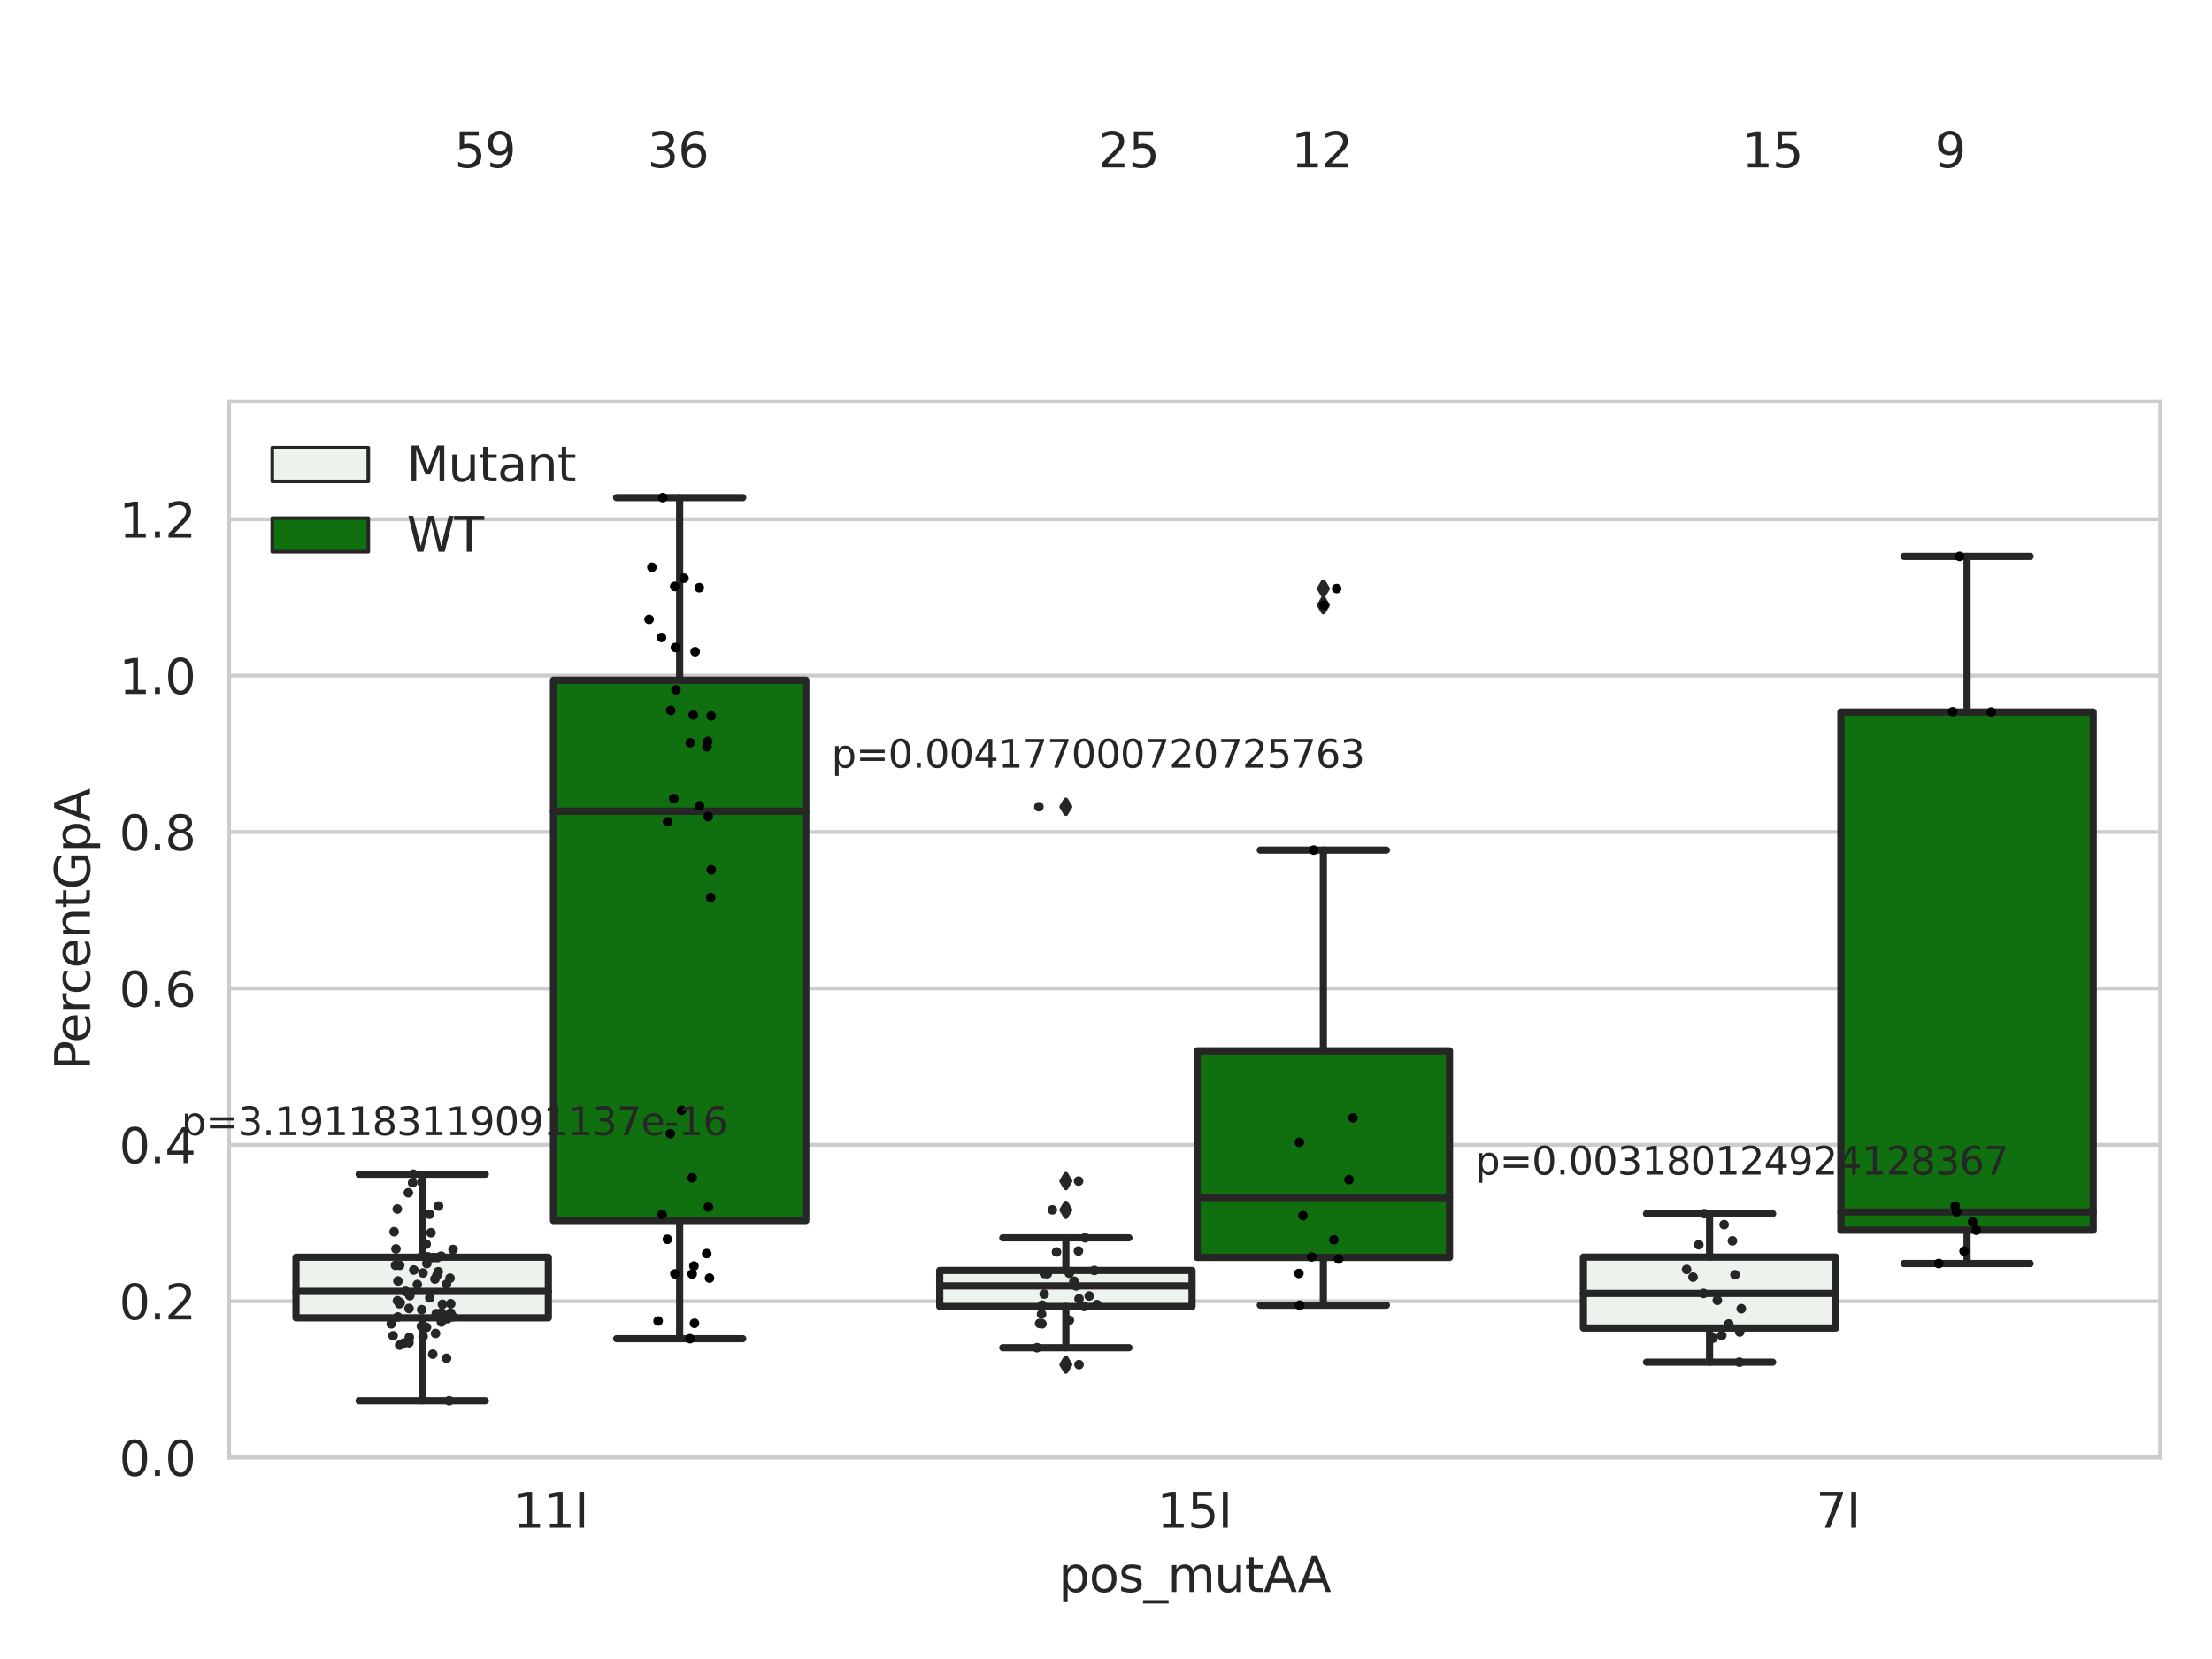 <?xml version="1.0" encoding="utf-8" standalone="no"?>
<!DOCTYPE svg PUBLIC "-//W3C//DTD SVG 1.1//EN"
  "http://www.w3.org/Graphics/SVG/1.1/DTD/svg11.dtd">
<svg xmlns:xlink="http://www.w3.org/1999/xlink" width="460.8pt" height="345.6pt" viewBox="0 0 460.8 345.6" xmlns="http://www.w3.org/2000/svg" version="1.1">
 <defs>
  <style type="text/css">*{stroke-linejoin: round; stroke-linecap: butt}</style>
 </defs>
 <g id="figure_1">
  <g id="patch_1">
   <path d="M 0 345.6 
L 460.8 345.6 
L 460.8 0 
L 0 0 
z
" style="fill: #ffffff"/>
  </g>
  <g id="axes_1">
   <g id="patch_2">
    <path d="M 47.72 303.64 
L 450 303.64 
L 450 83.662 
L 47.72 83.662 
z
" style="fill: #ffffff"/>
   </g>
   <g id="matplotlib.axis_1">
    <g id="xtick_1">
     <g id="text_1">
      <!-- 11I -->
      <g style="fill: #262626" transform="translate(106.929 318.238)scale(0.1 -0.1)">
       <defs>
        <path id="DejaVuSans-31" d="M 794 531 
L 1825 531 
L 1825 4091 
L 703 3866 
L 703 4441 
L 1819 4666 
L 2450 4666 
L 2450 531 
L 3481 531 
L 3481 0 
L 794 0 
L 794 531 
z
" transform="scale(0.016)"/>
        <path id="DejaVuSans-49" d="M 628 4666 
L 1259 4666 
L 1259 0 
L 628 0 
L 628 4666 
z
" transform="scale(0.016)"/>
       </defs>
       <use xlink:href="#DejaVuSans-31"/>
       <use xlink:href="#DejaVuSans-31" x="63.623"/>
       <use xlink:href="#DejaVuSans-49" x="127.246"/>
      </g>
     </g>
    </g>
    <g id="xtick_2">
     <g id="text_2">
      <!-- 15I -->
      <g style="fill: #262626" transform="translate(241.023 318.238)scale(0.1 -0.1)">
       <defs>
        <path id="DejaVuSans-35" d="M 691 4666 
L 3169 4666 
L 3169 4134 
L 1269 4134 
L 1269 2991 
Q 1406 3038 1543 3061 
Q 1681 3084 1819 3084 
Q 2600 3084 3056 2656 
Q 3513 2228 3513 1497 
Q 3513 744 3044 326 
Q 2575 -91 1722 -91 
Q 1428 -91 1123 -41 
Q 819 9 494 109 
L 494 744 
Q 775 591 1075 516 
Q 1375 441 1709 441 
Q 2250 441 2565 725 
Q 2881 1009 2881 1497 
Q 2881 1984 2565 2268 
Q 2250 2553 1709 2553 
Q 1456 2553 1204 2497 
Q 953 2441 691 2322 
L 691 4666 
z
" transform="scale(0.016)"/>
       </defs>
       <use xlink:href="#DejaVuSans-31"/>
       <use xlink:href="#DejaVuSans-35" x="63.623"/>
       <use xlink:href="#DejaVuSans-49" x="127.246"/>
      </g>
     </g>
    </g>
    <g id="xtick_3">
     <g id="text_3">
      <!-- 7I -->
      <g style="fill: #262626" transform="translate(378.297 318.238)scale(0.1 -0.1)">
       <defs>
        <path id="DejaVuSans-37" d="M 525 4666 
L 3525 4666 
L 3525 4397 
L 1831 0 
L 1172 0 
L 2766 4134 
L 525 4134 
L 525 4666 
z
" transform="scale(0.016)"/>
       </defs>
       <use xlink:href="#DejaVuSans-37"/>
       <use xlink:href="#DejaVuSans-49" x="63.623"/>
      </g>
     </g>
    </g>
    <g id="text_4">
     <!-- pos_mutAA -->
     <g style="fill: #262626" transform="translate(220.544 331.638)scale(0.1 -0.1)">
      <defs>
       <path id="DejaVuSans-70" d="M 1159 525 
L 1159 -1331 
L 581 -1331 
L 581 3500 
L 1159 3500 
L 1159 2969 
Q 1341 3281 1617 3432 
Q 1894 3584 2278 3584 
Q 2916 3584 3314 3078 
Q 3713 2572 3713 1747 
Q 3713 922 3314 415 
Q 2916 -91 2278 -91 
Q 1894 -91 1617 61 
Q 1341 213 1159 525 
z
M 3116 1747 
Q 3116 2381 2855 2742 
Q 2594 3103 2138 3103 
Q 1681 3103 1420 2742 
Q 1159 2381 1159 1747 
Q 1159 1113 1420 752 
Q 1681 391 2138 391 
Q 2594 391 2855 752 
Q 3116 1113 3116 1747 
z
" transform="scale(0.016)"/>
       <path id="DejaVuSans-6f" d="M 1959 3097 
Q 1497 3097 1228 2736 
Q 959 2375 959 1747 
Q 959 1119 1226 758 
Q 1494 397 1959 397 
Q 2419 397 2687 759 
Q 2956 1122 2956 1747 
Q 2956 2369 2687 2733 
Q 2419 3097 1959 3097 
z
M 1959 3584 
Q 2709 3584 3137 3096 
Q 3566 2609 3566 1747 
Q 3566 888 3137 398 
Q 2709 -91 1959 -91 
Q 1206 -91 779 398 
Q 353 888 353 1747 
Q 353 2609 779 3096 
Q 1206 3584 1959 3584 
z
" transform="scale(0.016)"/>
       <path id="DejaVuSans-73" d="M 2834 3397 
L 2834 2853 
Q 2591 2978 2328 3040 
Q 2066 3103 1784 3103 
Q 1356 3103 1142 2972 
Q 928 2841 928 2578 
Q 928 2378 1081 2264 
Q 1234 2150 1697 2047 
L 1894 2003 
Q 2506 1872 2764 1633 
Q 3022 1394 3022 966 
Q 3022 478 2636 193 
Q 2250 -91 1575 -91 
Q 1294 -91 989 -36 
Q 684 19 347 128 
L 347 722 
Q 666 556 975 473 
Q 1284 391 1588 391 
Q 1994 391 2212 530 
Q 2431 669 2431 922 
Q 2431 1156 2273 1281 
Q 2116 1406 1581 1522 
L 1381 1569 
Q 847 1681 609 1914 
Q 372 2147 372 2553 
Q 372 3047 722 3315 
Q 1072 3584 1716 3584 
Q 2034 3584 2315 3537 
Q 2597 3491 2834 3397 
z
" transform="scale(0.016)"/>
       <path id="DejaVuSans-5f" d="M 3263 -1063 
L 3263 -1509 
L -63 -1509 
L -63 -1063 
L 3263 -1063 
z
" transform="scale(0.016)"/>
       <path id="DejaVuSans-6d" d="M 3328 2828 
Q 3544 3216 3844 3400 
Q 4144 3584 4550 3584 
Q 5097 3584 5394 3201 
Q 5691 2819 5691 2113 
L 5691 0 
L 5113 0 
L 5113 2094 
Q 5113 2597 4934 2840 
Q 4756 3084 4391 3084 
Q 3944 3084 3684 2787 
Q 3425 2491 3425 1978 
L 3425 0 
L 2847 0 
L 2847 2094 
Q 2847 2600 2669 2842 
Q 2491 3084 2119 3084 
Q 1678 3084 1418 2786 
Q 1159 2488 1159 1978 
L 1159 0 
L 581 0 
L 581 3500 
L 1159 3500 
L 1159 2956 
Q 1356 3278 1631 3431 
Q 1906 3584 2284 3584 
Q 2666 3584 2933 3390 
Q 3200 3197 3328 2828 
z
" transform="scale(0.016)"/>
       <path id="DejaVuSans-75" d="M 544 1381 
L 544 3500 
L 1119 3500 
L 1119 1403 
Q 1119 906 1312 657 
Q 1506 409 1894 409 
Q 2359 409 2629 706 
Q 2900 1003 2900 1516 
L 2900 3500 
L 3475 3500 
L 3475 0 
L 2900 0 
L 2900 538 
Q 2691 219 2414 64 
Q 2138 -91 1772 -91 
Q 1169 -91 856 284 
Q 544 659 544 1381 
z
M 1991 3584 
L 1991 3584 
z
" transform="scale(0.016)"/>
       <path id="DejaVuSans-74" d="M 1172 4494 
L 1172 3500 
L 2356 3500 
L 2356 3053 
L 1172 3053 
L 1172 1153 
Q 1172 725 1289 603 
Q 1406 481 1766 481 
L 2356 481 
L 2356 0 
L 1766 0 
Q 1100 0 847 248 
Q 594 497 594 1153 
L 594 3053 
L 172 3053 
L 172 3500 
L 594 3500 
L 594 4494 
L 1172 4494 
z
" transform="scale(0.016)"/>
       <path id="DejaVuSans-41" d="M 2188 4044 
L 1331 1722 
L 3047 1722 
L 2188 4044 
z
M 1831 4666 
L 2547 4666 
L 4325 0 
L 3669 0 
L 3244 1197 
L 1141 1197 
L 716 0 
L 50 0 
L 1831 4666 
z
" transform="scale(0.016)"/>
      </defs>
      <use xlink:href="#DejaVuSans-70"/>
      <use xlink:href="#DejaVuSans-6f" x="63.477"/>
      <use xlink:href="#DejaVuSans-73" x="124.658"/>
      <use xlink:href="#DejaVuSans-5f" x="176.758"/>
      <use xlink:href="#DejaVuSans-6d" x="226.758"/>
      <use xlink:href="#DejaVuSans-75" x="324.17"/>
      <use xlink:href="#DejaVuSans-74" x="387.549"/>
      <use xlink:href="#DejaVuSans-41" x="426.758"/>
      <use xlink:href="#DejaVuSans-41" x="497.916"/>
     </g>
    </g>
   </g>
   <g id="matplotlib.axis_2">
    <g id="ytick_1">
     <g id="line2d_1">
      <path d="M 47.72 303.64 
L 450 303.64 
" clip-path="url(#pc75fad2d5d)" style="fill: none; stroke: #cccccc; stroke-width: 0.8; stroke-linecap: round"/>
     </g>
     <g id="text_5">
      <!-- 0.0 -->
      <g style="fill: #262626" transform="translate(24.817 307.439)scale(0.1 -0.1)">
       <defs>
        <path id="DejaVuSans-30" d="M 2034 4250 
Q 1547 4250 1301 3770 
Q 1056 3291 1056 2328 
Q 1056 1369 1301 889 
Q 1547 409 2034 409 
Q 2525 409 2770 889 
Q 3016 1369 3016 2328 
Q 3016 3291 2770 3770 
Q 2525 4250 2034 4250 
z
M 2034 4750 
Q 2819 4750 3233 4129 
Q 3647 3509 3647 2328 
Q 3647 1150 3233 529 
Q 2819 -91 2034 -91 
Q 1250 -91 836 529 
Q 422 1150 422 2328 
Q 422 3509 836 4129 
Q 1250 4750 2034 4750 
z
" transform="scale(0.016)"/>
        <path id="DejaVuSans-2e" d="M 684 794 
L 1344 794 
L 1344 0 
L 684 0 
L 684 794 
z
" transform="scale(0.016)"/>
       </defs>
       <use xlink:href="#DejaVuSans-30"/>
       <use xlink:href="#DejaVuSans-2e" x="63.623"/>
       <use xlink:href="#DejaVuSans-30" x="95.41"/>
      </g>
     </g>
    </g>
    <g id="ytick_2">
     <g id="line2d_2">
      <path d="M 47.72 271.063 
L 450 271.063 
" clip-path="url(#pc75fad2d5d)" style="fill: none; stroke: #cccccc; stroke-width: 0.8; stroke-linecap: round"/>
     </g>
     <g id="text_6">
      <!-- 0.2 -->
      <g style="fill: #262626" transform="translate(24.817 274.862)scale(0.1 -0.1)">
       <defs>
        <path id="DejaVuSans-32" d="M 1228 531 
L 3431 531 
L 3431 0 
L 469 0 
L 469 531 
Q 828 903 1448 1529 
Q 2069 2156 2228 2338 
Q 2531 2678 2651 2914 
Q 2772 3150 2772 3378 
Q 2772 3750 2511 3984 
Q 2250 4219 1831 4219 
Q 1534 4219 1204 4116 
Q 875 4013 500 3803 
L 500 4441 
Q 881 4594 1212 4672 
Q 1544 4750 1819 4750 
Q 2544 4750 2975 4387 
Q 3406 4025 3406 3419 
Q 3406 3131 3298 2873 
Q 3191 2616 2906 2266 
Q 2828 2175 2409 1742 
Q 1991 1309 1228 531 
z
" transform="scale(0.016)"/>
       </defs>
       <use xlink:href="#DejaVuSans-30"/>
       <use xlink:href="#DejaVuSans-2e" x="63.623"/>
       <use xlink:href="#DejaVuSans-32" x="95.41"/>
      </g>
     </g>
    </g>
    <g id="ytick_3">
     <g id="line2d_3">
      <path d="M 47.72 238.486 
L 450 238.486 
" clip-path="url(#pc75fad2d5d)" style="fill: none; stroke: #cccccc; stroke-width: 0.8; stroke-linecap: round"/>
     </g>
     <g id="text_7">
      <!-- 0.4 -->
      <g style="fill: #262626" transform="translate(24.817 242.285)scale(0.1 -0.1)">
       <defs>
        <path id="DejaVuSans-34" d="M 2419 4116 
L 825 1625 
L 2419 1625 
L 2419 4116 
z
M 2253 4666 
L 3047 4666 
L 3047 1625 
L 3713 1625 
L 3713 1100 
L 3047 1100 
L 3047 0 
L 2419 0 
L 2419 1100 
L 313 1100 
L 313 1709 
L 2253 4666 
z
" transform="scale(0.016)"/>
       </defs>
       <use xlink:href="#DejaVuSans-30"/>
       <use xlink:href="#DejaVuSans-2e" x="63.623"/>
       <use xlink:href="#DejaVuSans-34" x="95.41"/>
      </g>
     </g>
    </g>
    <g id="ytick_4">
     <g id="line2d_4">
      <path d="M 47.72 205.909 
L 450 205.909 
" clip-path="url(#pc75fad2d5d)" style="fill: none; stroke: #cccccc; stroke-width: 0.8; stroke-linecap: round"/>
     </g>
     <g id="text_8">
      <!-- 0.6 -->
      <g style="fill: #262626" transform="translate(24.817 209.708)scale(0.1 -0.1)">
       <defs>
        <path id="DejaVuSans-36" d="M 2113 2584 
Q 1688 2584 1439 2293 
Q 1191 2003 1191 1497 
Q 1191 994 1439 701 
Q 1688 409 2113 409 
Q 2538 409 2786 701 
Q 3034 994 3034 1497 
Q 3034 2003 2786 2293 
Q 2538 2584 2113 2584 
z
M 3366 4563 
L 3366 3988 
Q 3128 4100 2886 4159 
Q 2644 4219 2406 4219 
Q 1781 4219 1451 3797 
Q 1122 3375 1075 2522 
Q 1259 2794 1537 2939 
Q 1816 3084 2150 3084 
Q 2853 3084 3261 2657 
Q 3669 2231 3669 1497 
Q 3669 778 3244 343 
Q 2819 -91 2113 -91 
Q 1303 -91 875 529 
Q 447 1150 447 2328 
Q 447 3434 972 4092 
Q 1497 4750 2381 4750 
Q 2619 4750 2861 4703 
Q 3103 4656 3366 4563 
z
" transform="scale(0.016)"/>
       </defs>
       <use xlink:href="#DejaVuSans-30"/>
       <use xlink:href="#DejaVuSans-2e" x="63.623"/>
       <use xlink:href="#DejaVuSans-36" x="95.41"/>
      </g>
     </g>
    </g>
    <g id="ytick_5">
     <g id="line2d_5">
      <path d="M 47.72 173.331 
L 450 173.331 
" clip-path="url(#pc75fad2d5d)" style="fill: none; stroke: #cccccc; stroke-width: 0.8; stroke-linecap: round"/>
     </g>
     <g id="text_9">
      <!-- 0.8 -->
      <g style="fill: #262626" transform="translate(24.817 177.131)scale(0.1 -0.1)">
       <defs>
        <path id="DejaVuSans-38" d="M 2034 2216 
Q 1584 2216 1326 1975 
Q 1069 1734 1069 1313 
Q 1069 891 1326 650 
Q 1584 409 2034 409 
Q 2484 409 2743 651 
Q 3003 894 3003 1313 
Q 3003 1734 2745 1975 
Q 2488 2216 2034 2216 
z
M 1403 2484 
Q 997 2584 770 2862 
Q 544 3141 544 3541 
Q 544 4100 942 4425 
Q 1341 4750 2034 4750 
Q 2731 4750 3128 4425 
Q 3525 4100 3525 3541 
Q 3525 3141 3298 2862 
Q 3072 2584 2669 2484 
Q 3125 2378 3379 2068 
Q 3634 1759 3634 1313 
Q 3634 634 3220 271 
Q 2806 -91 2034 -91 
Q 1263 -91 848 271 
Q 434 634 434 1313 
Q 434 1759 690 2068 
Q 947 2378 1403 2484 
z
M 1172 3481 
Q 1172 3119 1398 2916 
Q 1625 2713 2034 2713 
Q 2441 2713 2670 2916 
Q 2900 3119 2900 3481 
Q 2900 3844 2670 4047 
Q 2441 4250 2034 4250 
Q 1625 4250 1398 4047 
Q 1172 3844 1172 3481 
z
" transform="scale(0.016)"/>
       </defs>
       <use xlink:href="#DejaVuSans-30"/>
       <use xlink:href="#DejaVuSans-2e" x="63.623"/>
       <use xlink:href="#DejaVuSans-38" x="95.41"/>
      </g>
     </g>
    </g>
    <g id="ytick_6">
     <g id="line2d_6">
      <path d="M 47.72 140.754 
L 450 140.754 
" clip-path="url(#pc75fad2d5d)" style="fill: none; stroke: #cccccc; stroke-width: 0.8; stroke-linecap: round"/>
     </g>
     <g id="text_10">
      <!-- 1.0 -->
      <g style="fill: #262626" transform="translate(24.817 144.553)scale(0.1 -0.1)">
       <use xlink:href="#DejaVuSans-31"/>
       <use xlink:href="#DejaVuSans-2e" x="63.623"/>
       <use xlink:href="#DejaVuSans-30" x="95.41"/>
      </g>
     </g>
    </g>
    <g id="ytick_7">
     <g id="line2d_7">
      <path d="M 47.72 108.177 
L 450 108.177 
" clip-path="url(#pc75fad2d5d)" style="fill: none; stroke: #cccccc; stroke-width: 0.8; stroke-linecap: round"/>
     </g>
     <g id="text_11">
      <!-- 1.2 -->
      <g style="fill: #262626" transform="translate(24.817 111.976)scale(0.1 -0.1)">
       <use xlink:href="#DejaVuSans-31"/>
       <use xlink:href="#DejaVuSans-2e" x="63.623"/>
       <use xlink:href="#DejaVuSans-32" x="95.41"/>
      </g>
     </g>
    </g>
    <g id="text_12">
     <!-- PercentGpA -->
     <g style="fill: #262626" transform="translate(18.737 222.928)rotate(-90)scale(0.1 -0.1)">
      <defs>
       <path id="DejaVuSans-50" d="M 1259 4147 
L 1259 2394 
L 2053 2394 
Q 2494 2394 2734 2622 
Q 2975 2850 2975 3272 
Q 2975 3691 2734 3919 
Q 2494 4147 2053 4147 
L 1259 4147 
z
M 628 4666 
L 2053 4666 
Q 2838 4666 3239 4311 
Q 3641 3956 3641 3272 
Q 3641 2581 3239 2228 
Q 2838 1875 2053 1875 
L 1259 1875 
L 1259 0 
L 628 0 
L 628 4666 
z
" transform="scale(0.016)"/>
       <path id="DejaVuSans-65" d="M 3597 1894 
L 3597 1613 
L 953 1613 
Q 991 1019 1311 708 
Q 1631 397 2203 397 
Q 2534 397 2845 478 
Q 3156 559 3463 722 
L 3463 178 
Q 3153 47 2828 -22 
Q 2503 -91 2169 -91 
Q 1331 -91 842 396 
Q 353 884 353 1716 
Q 353 2575 817 3079 
Q 1281 3584 2069 3584 
Q 2775 3584 3186 3129 
Q 3597 2675 3597 1894 
z
M 3022 2063 
Q 3016 2534 2758 2815 
Q 2500 3097 2075 3097 
Q 1594 3097 1305 2825 
Q 1016 2553 972 2059 
L 3022 2063 
z
" transform="scale(0.016)"/>
       <path id="DejaVuSans-72" d="M 2631 2963 
Q 2534 3019 2420 3045 
Q 2306 3072 2169 3072 
Q 1681 3072 1420 2755 
Q 1159 2438 1159 1844 
L 1159 0 
L 581 0 
L 581 3500 
L 1159 3500 
L 1159 2956 
Q 1341 3275 1631 3429 
Q 1922 3584 2338 3584 
Q 2397 3584 2469 3576 
Q 2541 3569 2628 3553 
L 2631 2963 
z
" transform="scale(0.016)"/>
       <path id="DejaVuSans-63" d="M 3122 3366 
L 3122 2828 
Q 2878 2963 2633 3030 
Q 2388 3097 2138 3097 
Q 1578 3097 1268 2742 
Q 959 2388 959 1747 
Q 959 1106 1268 751 
Q 1578 397 2138 397 
Q 2388 397 2633 464 
Q 2878 531 3122 666 
L 3122 134 
Q 2881 22 2623 -34 
Q 2366 -91 2075 -91 
Q 1284 -91 818 406 
Q 353 903 353 1747 
Q 353 2603 823 3093 
Q 1294 3584 2113 3584 
Q 2378 3584 2631 3529 
Q 2884 3475 3122 3366 
z
" transform="scale(0.016)"/>
       <path id="DejaVuSans-6e" d="M 3513 2113 
L 3513 0 
L 2938 0 
L 2938 2094 
Q 2938 2591 2744 2837 
Q 2550 3084 2163 3084 
Q 1697 3084 1428 2787 
Q 1159 2491 1159 1978 
L 1159 0 
L 581 0 
L 581 3500 
L 1159 3500 
L 1159 2956 
Q 1366 3272 1645 3428 
Q 1925 3584 2291 3584 
Q 2894 3584 3203 3211 
Q 3513 2838 3513 2113 
z
" transform="scale(0.016)"/>
       <path id="DejaVuSans-47" d="M 3809 666 
L 3809 1919 
L 2778 1919 
L 2778 2438 
L 4434 2438 
L 4434 434 
Q 4069 175 3628 42 
Q 3188 -91 2688 -91 
Q 1594 -91 976 548 
Q 359 1188 359 2328 
Q 359 3472 976 4111 
Q 1594 4750 2688 4750 
Q 3144 4750 3555 4637 
Q 3966 4525 4313 4306 
L 4313 3634 
Q 3963 3931 3569 4081 
Q 3175 4231 2741 4231 
Q 1884 4231 1454 3753 
Q 1025 3275 1025 2328 
Q 1025 1384 1454 906 
Q 1884 428 2741 428 
Q 3075 428 3337 486 
Q 3600 544 3809 666 
z
" transform="scale(0.016)"/>
      </defs>
      <use xlink:href="#DejaVuSans-50"/>
      <use xlink:href="#DejaVuSans-65" x="56.678"/>
      <use xlink:href="#DejaVuSans-72" x="118.201"/>
      <use xlink:href="#DejaVuSans-63" x="157.064"/>
      <use xlink:href="#DejaVuSans-65" x="212.045"/>
      <use xlink:href="#DejaVuSans-6e" x="273.568"/>
      <use xlink:href="#DejaVuSans-74" x="336.947"/>
      <use xlink:href="#DejaVuSans-47" x="376.156"/>
      <use xlink:href="#DejaVuSans-70" x="453.646"/>
      <use xlink:href="#DejaVuSans-41" x="517.123"/>
     </g>
    </g>
   </g>
   <g id="patch_3">
    <path d="M 61.666 274.528 
L 114.23 274.528 
L 114.23 261.897 
L 61.666 261.897 
L 61.666 274.528 
z
" clip-path="url(#pc75fad2d5d)" style="fill: #ecf2ec; stroke: #262626; stroke-width: 1.5; stroke-linejoin: miter"/>
   </g>
   <g id="patch_4">
    <path d="M 115.303 254.265 
L 167.868 254.265 
L 167.868 141.708 
L 115.303 141.708 
L 115.303 254.265 
z
" clip-path="url(#pc75fad2d5d)" style="fill: #107010; stroke: #262626; stroke-width: 1.5; stroke-linejoin: miter"/>
   </g>
   <g id="patch_5">
    <path d="M 195.759 272.15 
L 248.324 272.15 
L 248.324 264.649 
L 195.759 264.649 
L 195.759 272.15 
z
" clip-path="url(#pc75fad2d5d)" style="fill: #ecf2ec; stroke: #262626; stroke-width: 1.5; stroke-linejoin: miter"/>
   </g>
   <g id="patch_6">
    <path d="M 249.396 261.944 
L 301.961 261.944 
L 301.961 218.917 
L 249.396 218.917 
L 249.396 261.944 
z
" clip-path="url(#pc75fad2d5d)" style="fill: #107010; stroke: #262626; stroke-width: 1.5; stroke-linejoin: miter"/>
   </g>
   <g id="patch_7">
    <path d="M 329.852 276.639 
L 382.417 276.639 
L 382.417 261.871 
L 329.852 261.871 
L 329.852 276.639 
z
" clip-path="url(#pc75fad2d5d)" style="fill: #ecf2ec; stroke: #262626; stroke-width: 1.5; stroke-linejoin: miter"/>
   </g>
   <g id="patch_8">
    <path d="M 383.49 256.276 
L 436.054 256.276 
L 436.054 148.328 
L 383.49 148.328 
L 383.49 256.276 
z
" clip-path="url(#pc75fad2d5d)" style="fill: #107010; stroke: #262626; stroke-width: 1.5; stroke-linejoin: miter"/>
   </g>
   <g id="patch_9">
    <path d="M 114.767 303.64 
L 114.767 303.64 
L 114.767 303.64 
L 114.767 303.64 
z
" clip-path="url(#pc75fad2d5d)" style="fill: #ecf2ec; stroke: #262626; stroke-width: 0.75; stroke-linejoin: miter"/>
   </g>
   <g id="patch_10">
    <path d="M 114.767 303.64 
L 114.767 303.64 
L 114.767 303.64 
L 114.767 303.64 
z
" clip-path="url(#pc75fad2d5d)" style="fill: #107010; stroke: #262626; stroke-width: 0.75; stroke-linejoin: miter"/>
   </g>
   <g id="PathCollection_1"/>
   <g id="PathCollection_2"/>
   <g id="line2d_8">
    <path d="M 87.948 274.528 
L 87.948 291.821 
" clip-path="url(#pc75fad2d5d)" style="fill: none; stroke: #262626; stroke-width: 1.5; stroke-linecap: round"/>
   </g>
   <g id="line2d_9">
    <path d="M 87.948 261.897 
L 87.948 244.606 
" clip-path="url(#pc75fad2d5d)" style="fill: none; stroke: #262626; stroke-width: 1.5; stroke-linecap: round"/>
   </g>
   <g id="line2d_10">
    <path d="M 74.807 291.821 
L 101.089 291.821 
" clip-path="url(#pc75fad2d5d)" style="fill: none; stroke: #262626; stroke-width: 1.5; stroke-linecap: round"/>
   </g>
   <g id="line2d_11">
    <path d="M 74.807 244.606 
L 101.089 244.606 
" clip-path="url(#pc75fad2d5d)" style="fill: none; stroke: #262626; stroke-width: 1.5; stroke-linecap: round"/>
   </g>
   <g id="line2d_12"/>
   <g id="line2d_13">
    <path d="M 141.585 254.265 
L 141.585 278.872 
" clip-path="url(#pc75fad2d5d)" style="fill: none; stroke: #262626; stroke-width: 1.5; stroke-linecap: round"/>
   </g>
   <g id="line2d_14">
    <path d="M 141.585 141.708 
L 141.585 103.66 
" clip-path="url(#pc75fad2d5d)" style="fill: none; stroke: #262626; stroke-width: 1.5; stroke-linecap: round"/>
   </g>
   <g id="line2d_15">
    <path d="M 128.444 278.872 
L 154.726 278.872 
" clip-path="url(#pc75fad2d5d)" style="fill: none; stroke: #262626; stroke-width: 1.5; stroke-linecap: round"/>
   </g>
   <g id="line2d_16">
    <path d="M 128.444 103.66 
L 154.726 103.66 
" clip-path="url(#pc75fad2d5d)" style="fill: none; stroke: #262626; stroke-width: 1.5; stroke-linecap: round"/>
   </g>
   <g id="line2d_17"/>
   <g id="line2d_18">
    <path d="M 222.041 272.15 
L 222.041 280.751 
" clip-path="url(#pc75fad2d5d)" style="fill: none; stroke: #262626; stroke-width: 1.5; stroke-linecap: round"/>
   </g>
   <g id="line2d_19">
    <path d="M 222.041 264.649 
L 222.041 257.862 
" clip-path="url(#pc75fad2d5d)" style="fill: none; stroke: #262626; stroke-width: 1.5; stroke-linecap: round"/>
   </g>
   <g id="line2d_20">
    <path d="M 208.9 280.751 
L 235.182 280.751 
" clip-path="url(#pc75fad2d5d)" style="fill: none; stroke: #262626; stroke-width: 1.5; stroke-linecap: round"/>
   </g>
   <g id="line2d_21">
    <path d="M 208.9 257.862 
L 235.182 257.862 
" clip-path="url(#pc75fad2d5d)" style="fill: none; stroke: #262626; stroke-width: 1.5; stroke-linecap: round"/>
   </g>
   <g id="line2d_22">
    <defs>
     <path id="ma14c4debbb" d="M -0 1.414 
L 0.849 0 
L 0 -1.414 
L -0.849 -0 
z
" style="stroke: #262626; stroke-linejoin: miter"/>
    </defs>
    <g clip-path="url(#pc75fad2d5d)">
     <use xlink:href="#ma14c4debbb" x="222.041" y="284.278" style="fill: #262626; stroke: #262626; stroke-linejoin: miter"/>
     <use xlink:href="#ma14c4debbb" x="222.041" y="252.034" style="fill: #262626; stroke: #262626; stroke-linejoin: miter"/>
     <use xlink:href="#ma14c4debbb" x="222.041" y="246.04" style="fill: #262626; stroke: #262626; stroke-linejoin: miter"/>
     <use xlink:href="#ma14c4debbb" x="222.041" y="168.059" style="fill: #262626; stroke: #262626; stroke-linejoin: miter"/>
    </g>
   </g>
   <g id="line2d_23">
    <path d="M 275.679 261.944 
L 275.679 271.892 
" clip-path="url(#pc75fad2d5d)" style="fill: none; stroke: #262626; stroke-width: 1.5; stroke-linecap: round"/>
   </g>
   <g id="line2d_24">
    <path d="M 275.679 218.917 
L 275.679 177.084 
" clip-path="url(#pc75fad2d5d)" style="fill: none; stroke: #262626; stroke-width: 1.5; stroke-linecap: round"/>
   </g>
   <g id="line2d_25">
    <path d="M 262.538 271.892 
L 288.82 271.892 
" clip-path="url(#pc75fad2d5d)" style="fill: none; stroke: #262626; stroke-width: 1.5; stroke-linecap: round"/>
   </g>
   <g id="line2d_26">
    <path d="M 262.538 177.084 
L 288.82 177.084 
" clip-path="url(#pc75fad2d5d)" style="fill: none; stroke: #262626; stroke-width: 1.5; stroke-linecap: round"/>
   </g>
   <g id="line2d_27">
    <g clip-path="url(#pc75fad2d5d)">
     <use xlink:href="#ma14c4debbb" x="275.679" y="122.603" style="fill: #262626; stroke: #262626; stroke-linejoin: miter"/>
     <use xlink:href="#ma14c4debbb" x="275.679" y="126.059" style="fill: #262626; stroke: #262626; stroke-linejoin: miter"/>
    </g>
   </g>
   <g id="line2d_28">
    <path d="M 356.135 276.639 
L 356.135 283.77 
" clip-path="url(#pc75fad2d5d)" style="fill: none; stroke: #262626; stroke-width: 1.5; stroke-linecap: round"/>
   </g>
   <g id="line2d_29">
    <path d="M 356.135 261.871 
L 356.135 252.832 
" clip-path="url(#pc75fad2d5d)" style="fill: none; stroke: #262626; stroke-width: 1.5; stroke-linecap: round"/>
   </g>
   <g id="line2d_30">
    <path d="M 342.994 283.77 
L 369.276 283.77 
" clip-path="url(#pc75fad2d5d)" style="fill: none; stroke: #262626; stroke-width: 1.5; stroke-linecap: round"/>
   </g>
   <g id="line2d_31">
    <path d="M 342.994 252.832 
L 369.276 252.832 
" clip-path="url(#pc75fad2d5d)" style="fill: none; stroke: #262626; stroke-width: 1.5; stroke-linecap: round"/>
   </g>
   <g id="line2d_32"/>
   <g id="line2d_33">
    <path d="M 409.772 256.276 
L 409.772 263.211 
" clip-path="url(#pc75fad2d5d)" style="fill: none; stroke: #262626; stroke-width: 1.5; stroke-linecap: round"/>
   </g>
   <g id="line2d_34">
    <path d="M 409.772 148.328 
L 409.772 115.91 
" clip-path="url(#pc75fad2d5d)" style="fill: none; stroke: #262626; stroke-width: 1.5; stroke-linecap: round"/>
   </g>
   <g id="line2d_35">
    <path d="M 396.631 263.211 
L 422.913 263.211 
" clip-path="url(#pc75fad2d5d)" style="fill: none; stroke: #262626; stroke-width: 1.5; stroke-linecap: round"/>
   </g>
   <g id="line2d_36">
    <path d="M 396.631 115.91 
L 422.913 115.91 
" clip-path="url(#pc75fad2d5d)" style="fill: none; stroke: #262626; stroke-width: 1.5; stroke-linecap: round"/>
   </g>
   <g id="line2d_37"/>
   <g id="line2d_38">
    <path d="M 61.666 269.025 
L 114.23 269.025 
" clip-path="url(#pc75fad2d5d)" style="fill: none; stroke: #262626; stroke-width: 1.5; stroke-linecap: round"/>
   </g>
   <g id="line2d_39">
    <path d="M 115.303 168.991 
L 167.868 168.991 
" clip-path="url(#pc75fad2d5d)" style="fill: none; stroke: #262626; stroke-width: 1.5; stroke-linecap: round"/>
   </g>
   <g id="line2d_40">
    <path d="M 195.759 267.874 
L 248.324 267.874 
" clip-path="url(#pc75fad2d5d)" style="fill: none; stroke: #262626; stroke-width: 1.5; stroke-linecap: round"/>
   </g>
   <g id="line2d_41">
    <path d="M 249.396 249.478 
L 301.961 249.478 
" clip-path="url(#pc75fad2d5d)" style="fill: none; stroke: #262626; stroke-width: 1.5; stroke-linecap: round"/>
   </g>
   <g id="line2d_42">
    <path d="M 329.852 269.437 
L 382.417 269.437 
" clip-path="url(#pc75fad2d5d)" style="fill: none; stroke: #262626; stroke-width: 1.5; stroke-linecap: round"/>
   </g>
   <g id="line2d_43">
    <path d="M 383.49 252.484 
L 436.054 252.484 
" clip-path="url(#pc75fad2d5d)" style="fill: none; stroke: #262626; stroke-width: 1.5; stroke-linecap: round"/>
   </g>
   <g id="patch_11">
    <path d="M 47.72 303.64 
L 47.72 83.662 
" style="fill: none; stroke: #cccccc; stroke-width: 0.8; stroke-linejoin: miter; stroke-linecap: square"/>
   </g>
   <g id="patch_12">
    <path d="M 450 303.64 
L 450 83.662 
" style="fill: none; stroke: #cccccc; stroke-width: 0.8; stroke-linejoin: miter; stroke-linecap: square"/>
   </g>
   <g id="patch_13">
    <path d="M 47.72 303.64 
L 450 303.64 
" style="fill: none; stroke: #cccccc; stroke-width: 0.8; stroke-linejoin: miter; stroke-linecap: square"/>
   </g>
   <g id="patch_14">
    <path d="M 47.72 83.662 
L 450 83.662 
" style="fill: none; stroke: #cccccc; stroke-width: 0.8; stroke-linejoin: miter; stroke-linecap: square"/>
   </g>
   <g id="PathCollection_3">
    <defs>
     <path id="C0_0_771769fece" d="M 0 1 
C 0.265 1 0.52 0.895 0.707 0.707 
C 0.895 0.52 1 0.265 1 -0 
C 1 -0.265 0.895 -0.52 0.707 -0.707 
C 0.52 -0.895 0.265 -1 0 -1 
C -0.265 -1 -0.52 -0.895 -0.707 -0.707 
C -0.895 -0.52 -1 -0.265 -1 0 
C -1 0.265 -0.895 0.52 -0.707 0.707 
C -0.52 0.895 -0.265 1 0 1 
z
"/>
    </defs>
    <g clip-path="url(#pc75fad2d5d)">
     <use xlink:href="#C0_0_771769fece" x="93.584" y="291.821" style="fill: #262626"/>
    </g>
    <g clip-path="url(#pc75fad2d5d)">
     <use xlink:href="#C0_0_771769fece" x="90.895" y="273.653" style="fill: #262626"/>
    </g>
    <g clip-path="url(#pc75fad2d5d)">
     <use xlink:href="#C0_0_771769fece" x="87.833" y="272.825" style="fill: #262626"/>
    </g>
    <g clip-path="url(#pc75fad2d5d)">
     <use xlink:href="#C0_0_771769fece" x="83.378" y="271.368" style="fill: #262626"/>
    </g>
    <g clip-path="url(#pc75fad2d5d)">
     <use xlink:href="#C0_0_771769fece" x="90.244" y="261.982" style="fill: #262626"/>
    </g>
    <g clip-path="url(#pc75fad2d5d)">
     <use xlink:href="#C0_0_771769fece" x="93.896" y="271.586" style="fill: #262626"/>
    </g>
    <g clip-path="url(#pc75fad2d5d)">
     <use xlink:href="#C0_0_771769fece" x="93.235" y="274.708" style="fill: #262626"/>
    </g>
    <g clip-path="url(#pc75fad2d5d)">
     <use xlink:href="#C0_0_771769fece" x="82.761" y="251.859" style="fill: #262626"/>
    </g>
    <g clip-path="url(#pc75fad2d5d)">
     <use xlink:href="#C0_0_771769fece" x="83.258" y="280.213" style="fill: #262626"/>
    </g>
    <g clip-path="url(#pc75fad2d5d)">
     <use xlink:href="#C0_0_771769fece" x="94.382" y="260.289" style="fill: #262626"/>
    </g>
    <g clip-path="url(#pc75fad2d5d)">
     <use xlink:href="#C0_0_771769fece" x="91.921" y="261.675" style="fill: #262626"/>
    </g>
    <g clip-path="url(#pc75fad2d5d)">
     <use xlink:href="#C0_0_771769fece" x="90.603" y="266.441" style="fill: #262626"/>
    </g>
    <g clip-path="url(#pc75fad2d5d)">
     <use xlink:href="#C0_0_771769fece" x="84.152" y="279.776" style="fill: #262626"/>
    </g>
    <g clip-path="url(#pc75fad2d5d)">
     <use xlink:href="#C0_0_771769fece" x="89.772" y="256.808" style="fill: #262626"/>
    </g>
    <g clip-path="url(#pc75fad2d5d)">
     <use xlink:href="#C0_0_771769fece" x="85.364" y="269.91" style="fill: #262626"/>
    </g>
    <g clip-path="url(#pc75fad2d5d)">
     <use xlink:href="#C0_0_771769fece" x="88.119" y="265.182" style="fill: #262626"/>
    </g>
    <g clip-path="url(#pc75fad2d5d)">
     <use xlink:href="#C0_0_771769fece" x="85.068" y="248.477" style="fill: #262626"/>
    </g>
    <g clip-path="url(#pc75fad2d5d)">
     <use xlink:href="#C0_0_771769fece" x="81.877" y="278.252" style="fill: #262626"/>
    </g>
    <g clip-path="url(#pc75fad2d5d)">
     <use xlink:href="#C0_0_771769fece" x="86.105" y="244.606" style="fill: #262626"/>
    </g>
    <g clip-path="url(#pc75fad2d5d)">
     <use xlink:href="#C0_0_771769fece" x="91.361" y="251.243" style="fill: #262626"/>
    </g>
    <g clip-path="url(#pc75fad2d5d)">
     <use xlink:href="#C0_0_771769fece" x="82.901" y="266.851" style="fill: #262626"/>
    </g>
    <g clip-path="url(#pc75fad2d5d)">
     <use xlink:href="#C0_0_771769fece" x="91.101" y="261.968" style="fill: #262626"/>
    </g>
    <g clip-path="url(#pc75fad2d5d)">
     <use xlink:href="#C0_0_771769fece" x="92.172" y="271.698" style="fill: #262626"/>
    </g>
    <g clip-path="url(#pc75fad2d5d)">
     <use xlink:href="#C0_0_771769fece" x="87.866" y="246.274" style="fill: #262626"/>
    </g>
    <g clip-path="url(#pc75fad2d5d)">
     <use xlink:href="#C0_0_771769fece" x="88.921" y="263.2" style="fill: #262626"/>
    </g>
    <g clip-path="url(#pc75fad2d5d)">
     <use xlink:href="#C0_0_771769fece" x="85.955" y="246.401" style="fill: #262626"/>
    </g>
    <g clip-path="url(#pc75fad2d5d)">
     <use xlink:href="#C0_0_771769fece" x="93.016" y="267.544" style="fill: #262626"/>
    </g>
    <g clip-path="url(#pc75fad2d5d)">
     <use xlink:href="#C0_0_771769fece" x="85.19" y="279.706" style="fill: #262626"/>
    </g>
    <g clip-path="url(#pc75fad2d5d)">
     <use xlink:href="#C0_0_771769fece" x="82.101" y="256.598" style="fill: #262626"/>
    </g>
    <g clip-path="url(#pc75fad2d5d)">
     <use xlink:href="#C0_0_771769fece" x="82.797" y="270.971" style="fill: #262626"/>
    </g>
    <g clip-path="url(#pc75fad2d5d)">
     <use xlink:href="#C0_0_771769fece" x="85.262" y="278.598" style="fill: #262626"/>
    </g>
    <g clip-path="url(#pc75fad2d5d)">
     <use xlink:href="#C0_0_771769fece" x="87.965" y="261.594" style="fill: #262626"/>
    </g>
    <g clip-path="url(#pc75fad2d5d)">
     <use xlink:href="#C0_0_771769fece" x="93.749" y="266.271" style="fill: #262626"/>
    </g>
    <g clip-path="url(#pc75fad2d5d)">
     <use xlink:href="#C0_0_771769fece" x="88.138" y="278.395" style="fill: #262626"/>
    </g>
    <g clip-path="url(#pc75fad2d5d)">
     <use xlink:href="#C0_0_771769fece" x="82.489" y="260.163" style="fill: #262626"/>
    </g>
    <g clip-path="url(#pc75fad2d5d)">
     <use xlink:href="#C0_0_771769fece" x="93.027" y="282.949" style="fill: #262626"/>
    </g>
    <g clip-path="url(#pc75fad2d5d)">
     <use xlink:href="#C0_0_771769fece" x="91.015" y="265.689" style="fill: #262626"/>
    </g>
    <g clip-path="url(#pc75fad2d5d)">
     <use xlink:href="#C0_0_771769fece" x="85.201" y="272.566" style="fill: #262626"/>
    </g>
    <g clip-path="url(#pc75fad2d5d)">
     <use xlink:href="#C0_0_771769fece" x="89.158" y="261.826" style="fill: #262626"/>
    </g>
    <g clip-path="url(#pc75fad2d5d)">
     <use xlink:href="#C0_0_771769fece" x="88.847" y="276.502" style="fill: #262626"/>
    </g>
    <g clip-path="url(#pc75fad2d5d)">
     <use xlink:href="#C0_0_771769fece" x="89.478" y="252.955" style="fill: #262626"/>
    </g>
    <g clip-path="url(#pc75fad2d5d)">
     <use xlink:href="#C0_0_771769fece" x="84.507" y="269.025" style="fill: #262626"/>
    </g>
    <g clip-path="url(#pc75fad2d5d)">
     <use xlink:href="#C0_0_771769fece" x="86.2" y="264.562" style="fill: #262626"/>
    </g>
    <g clip-path="url(#pc75fad2d5d)">
     <use xlink:href="#C0_0_771769fece" x="82.382" y="263.575" style="fill: #262626"/>
    </g>
    <g clip-path="url(#pc75fad2d5d)">
     <use xlink:href="#C0_0_771769fece" x="89.525" y="270.354" style="fill: #262626"/>
    </g>
    <g clip-path="url(#pc75fad2d5d)">
     <use xlink:href="#C0_0_771769fece" x="83.21" y="271.582" style="fill: #262626"/>
    </g>
    <g clip-path="url(#pc75fad2d5d)">
     <use xlink:href="#C0_0_771769fece" x="91.956" y="273.47" style="fill: #262626"/>
    </g>
    <g clip-path="url(#pc75fad2d5d)">
     <use xlink:href="#C0_0_771769fece" x="86.939" y="267.598" style="fill: #262626"/>
    </g>
    <g clip-path="url(#pc75fad2d5d)">
     <use xlink:href="#C0_0_771769fece" x="94.337" y="274.29" style="fill: #262626"/>
    </g>
    <g clip-path="url(#pc75fad2d5d)">
     <use xlink:href="#C0_0_771769fece" x="93.876" y="273.511" style="fill: #262626"/>
    </g>
    <g clip-path="url(#pc75fad2d5d)">
     <use xlink:href="#C0_0_771769fece" x="88.78" y="259.181" style="fill: #262626"/>
    </g>
    <g clip-path="url(#pc75fad2d5d)">
     <use xlink:href="#C0_0_771769fece" x="83.253" y="263.581" style="fill: #262626"/>
    </g>
    <g clip-path="url(#pc75fad2d5d)">
     <use xlink:href="#C0_0_771769fece" x="87.782" y="276.28" style="fill: #262626"/>
    </g>
    <g clip-path="url(#pc75fad2d5d)">
     <use xlink:href="#C0_0_771769fece" x="90.73" y="277.773" style="fill: #262626"/>
    </g>
    <g clip-path="url(#pc75fad2d5d)">
     <use xlink:href="#C0_0_771769fece" x="91.291" y="264.919" style="fill: #262626"/>
    </g>
    <g clip-path="url(#pc75fad2d5d)">
     <use xlink:href="#C0_0_771769fece" x="82.874" y="274.347" style="fill: #262626"/>
    </g>
    <g clip-path="url(#pc75fad2d5d)">
     <use xlink:href="#C0_0_771769fece" x="91.939" y="275.394" style="fill: #262626"/>
    </g>
    <g clip-path="url(#pc75fad2d5d)">
     <use xlink:href="#C0_0_771769fece" x="90.149" y="282.095" style="fill: #262626"/>
    </g>
    <g clip-path="url(#pc75fad2d5d)">
     <use xlink:href="#C0_0_771769fece" x="81.494" y="275.77" style="fill: #262626"/>
    </g>
   </g>
   <g id="PathCollection_4">
    <defs>
     <path id="C1_0_5ce70a961f" d="M 0 1 
C 0.265 1 0.52 0.895 0.707 0.707 
C 0.895 0.52 1 0.265 1 -0 
C 1 -0.265 0.895 -0.52 0.707 -0.707 
C 0.52 -0.895 0.265 -1 0 -1 
C -0.265 -1 -0.52 -0.895 -0.707 -0.707 
C -0.895 -0.52 -1 -0.265 -1 0 
C -1 0.265 -0.895 0.52 -0.707 0.707 
C -0.52 0.895 -0.265 1 0 1 
z
"/>
    </defs>
    <g clip-path="url(#pc75fad2d5d)">
     <use xlink:href="#C1_0_5ce70a961f" x="147.465" y="154.439"/>
    </g>
    <g clip-path="url(#pc75fad2d5d)">
     <use xlink:href="#C1_0_5ce70a961f" x="144.423" y="148.943"/>
    </g>
    <g clip-path="url(#pc75fad2d5d)">
     <use xlink:href="#C1_0_5ce70a961f" x="137.096" y="275.184"/>
    </g>
    <g clip-path="url(#pc75fad2d5d)">
     <use xlink:href="#C1_0_5ce70a961f" x="137.92" y="252.967"/>
    </g>
    <g clip-path="url(#pc75fad2d5d)">
     <use xlink:href="#C1_0_5ce70a961f" x="147.534" y="170.116"/>
    </g>
    <g clip-path="url(#pc75fad2d5d)">
     <use xlink:href="#C1_0_5ce70a961f" x="143.803" y="154.715"/>
    </g>
    <g clip-path="url(#pc75fad2d5d)">
     <use xlink:href="#C1_0_5ce70a961f" x="139.636" y="236.149"/>
    </g>
    <g clip-path="url(#pc75fad2d5d)">
     <use xlink:href="#C1_0_5ce70a961f" x="140.594" y="265.36"/>
    </g>
    <g clip-path="url(#pc75fad2d5d)">
     <use xlink:href="#C1_0_5ce70a961f" x="147.265" y="155.567"/>
    </g>
    <g clip-path="url(#pc75fad2d5d)">
     <use xlink:href="#C1_0_5ce70a961f" x="147.802" y="266.247"/>
    </g>
    <g clip-path="url(#pc75fad2d5d)">
     <use xlink:href="#C1_0_5ce70a961f" x="139.729" y="148.003"/>
    </g>
    <g clip-path="url(#pc75fad2d5d)">
     <use xlink:href="#C1_0_5ce70a961f" x="140.354" y="166.346"/>
    </g>
    <g clip-path="url(#pc75fad2d5d)">
     <use xlink:href="#C1_0_5ce70a961f" x="147.222" y="261.14"/>
    </g>
    <g clip-path="url(#pc75fad2d5d)">
     <use xlink:href="#C1_0_5ce70a961f" x="141.98" y="231.312"/>
    </g>
    <g clip-path="url(#pc75fad2d5d)">
     <use xlink:href="#C1_0_5ce70a961f" x="144.672" y="275.663"/>
    </g>
    <g clip-path="url(#pc75fad2d5d)">
     <use xlink:href="#C1_0_5ce70a961f" x="145.717" y="167.867"/>
    </g>
    <g clip-path="url(#pc75fad2d5d)">
     <use xlink:href="#C1_0_5ce70a961f" x="140.709" y="134.88"/>
    </g>
    <g clip-path="url(#pc75fad2d5d)">
     <use xlink:href="#C1_0_5ce70a961f" x="142.482" y="120.443"/>
    </g>
    <g clip-path="url(#pc75fad2d5d)">
     <use xlink:href="#C1_0_5ce70a961f" x="144.192" y="265.398"/>
    </g>
    <g clip-path="url(#pc75fad2d5d)">
     <use xlink:href="#C1_0_5ce70a961f" x="144.561" y="263.726"/>
    </g>
    <g clip-path="url(#pc75fad2d5d)">
     <use xlink:href="#C1_0_5ce70a961f" x="144.812" y="135.755"/>
    </g>
    <g clip-path="url(#pc75fad2d5d)">
     <use xlink:href="#C1_0_5ce70a961f" x="139.084" y="171.17"/>
    </g>
    <g clip-path="url(#pc75fad2d5d)">
     <use xlink:href="#C1_0_5ce70a961f" x="135.218" y="129.029"/>
    </g>
    <g clip-path="url(#pc75fad2d5d)">
     <use xlink:href="#C1_0_5ce70a961f" x="145.673" y="122.418"/>
    </g>
    <g clip-path="url(#pc75fad2d5d)">
     <use xlink:href="#C1_0_5ce70a961f" x="148.147" y="149.15"/>
    </g>
    <g clip-path="url(#pc75fad2d5d)">
     <use xlink:href="#C1_0_5ce70a961f" x="148.165" y="181.205"/>
    </g>
    <g clip-path="url(#pc75fad2d5d)">
     <use xlink:href="#C1_0_5ce70a961f" x="144.19" y="245.357"/>
    </g>
    <g clip-path="url(#pc75fad2d5d)">
     <use xlink:href="#C1_0_5ce70a961f" x="139.024" y="258.158"/>
    </g>
    <g clip-path="url(#pc75fad2d5d)">
     <use xlink:href="#C1_0_5ce70a961f" x="147.574" y="251.446"/>
    </g>
    <g clip-path="url(#pc75fad2d5d)">
     <use xlink:href="#C1_0_5ce70a961f" x="140.56" y="122.162"/>
    </g>
    <g clip-path="url(#pc75fad2d5d)">
     <use xlink:href="#C1_0_5ce70a961f" x="148.044" y="186.948"/>
    </g>
    <g clip-path="url(#pc75fad2d5d)">
     <use xlink:href="#C1_0_5ce70a961f" x="138.075" y="103.66"/>
    </g>
    <g clip-path="url(#pc75fad2d5d)">
     <use xlink:href="#C1_0_5ce70a961f" x="137.8" y="132.796"/>
    </g>
    <g clip-path="url(#pc75fad2d5d)">
     <use xlink:href="#C1_0_5ce70a961f" x="135.806" y="118.165"/>
    </g>
    <g clip-path="url(#pc75fad2d5d)">
     <use xlink:href="#C1_0_5ce70a961f" x="143.736" y="278.872"/>
    </g>
    <g clip-path="url(#pc75fad2d5d)">
     <use xlink:href="#C1_0_5ce70a961f" x="140.813" y="143.692"/>
    </g>
   </g>
   <g id="PathCollection_5">
    <defs>
     <path id="C2_0_f03d960a6c" d="M 0 1 
C 0.265 1 0.52 0.895 0.707 0.707 
C 0.895 0.52 1 0.265 1 -0 
C 1 -0.265 0.895 -0.52 0.707 -0.707 
C 0.52 -0.895 0.265 -1 0 -1 
C -0.265 -1 -0.52 -0.895 -0.707 -0.707 
C -0.895 -0.52 -1 -0.265 -1 0 
C -1 0.265 -0.895 0.52 -0.707 0.707 
C -0.52 0.895 -0.265 1 0 1 
z
"/>
    </defs>
    <g clip-path="url(#pc75fad2d5d)">
     <use xlink:href="#C2_0_f03d960a6c" x="222.766" y="275.027" style="fill: #262626"/>
    </g>
    <g clip-path="url(#pc75fad2d5d)">
     <use xlink:href="#C2_0_f03d960a6c" x="228.522" y="271.779" style="fill: #262626"/>
    </g>
    <g clip-path="url(#pc75fad2d5d)">
     <use xlink:href="#C2_0_f03d960a6c" x="226.047" y="257.862" style="fill: #262626"/>
    </g>
    <g clip-path="url(#pc75fad2d5d)">
     <use xlink:href="#C2_0_f03d960a6c" x="216.572" y="275.697" style="fill: #262626"/>
    </g>
    <g clip-path="url(#pc75fad2d5d)">
     <use xlink:href="#C2_0_f03d960a6c" x="220.088" y="260.804" style="fill: #262626"/>
    </g>
    <g clip-path="url(#pc75fad2d5d)">
     <use xlink:href="#C2_0_f03d960a6c" x="217.513" y="269.574" style="fill: #262626"/>
    </g>
    <g clip-path="url(#pc75fad2d5d)">
     <use xlink:href="#C2_0_f03d960a6c" x="223.741" y="266.916" style="fill: #262626"/>
    </g>
    <g clip-path="url(#pc75fad2d5d)">
     <use xlink:href="#C2_0_f03d960a6c" x="224.782" y="270.567" style="fill: #262626"/>
    </g>
    <g clip-path="url(#pc75fad2d5d)">
     <use xlink:href="#C2_0_f03d960a6c" x="218.174" y="265.337" style="fill: #262626"/>
    </g>
    <g clip-path="url(#pc75fad2d5d)">
     <use xlink:href="#C2_0_f03d960a6c" x="224.781" y="284.278" style="fill: #262626"/>
    </g>
    <g clip-path="url(#pc75fad2d5d)">
     <use xlink:href="#C2_0_f03d960a6c" x="217.529" y="265.271" style="fill: #262626"/>
    </g>
    <g clip-path="url(#pc75fad2d5d)">
     <use xlink:href="#C2_0_f03d960a6c" x="225.855" y="272.15" style="fill: #262626"/>
    </g>
    <g clip-path="url(#pc75fad2d5d)">
     <use xlink:href="#C2_0_f03d960a6c" x="226.913" y="269.97" style="fill: #262626"/>
    </g>
    <g clip-path="url(#pc75fad2d5d)">
     <use xlink:href="#C2_0_f03d960a6c" x="216.026" y="280.751" style="fill: #262626"/>
    </g>
    <g clip-path="url(#pc75fad2d5d)">
     <use xlink:href="#C2_0_f03d960a6c" x="219.228" y="252.034" style="fill: #262626"/>
    </g>
    <g clip-path="url(#pc75fad2d5d)">
     <use xlink:href="#C2_0_f03d960a6c" x="224.685" y="246.04" style="fill: #262626"/>
    </g>
    <g clip-path="url(#pc75fad2d5d)">
     <use xlink:href="#C2_0_f03d960a6c" x="216.979" y="273.752" style="fill: #262626"/>
    </g>
    <g clip-path="url(#pc75fad2d5d)">
     <use xlink:href="#C2_0_f03d960a6c" x="223.77" y="266.936" style="fill: #262626"/>
    </g>
    <g clip-path="url(#pc75fad2d5d)">
     <use xlink:href="#C2_0_f03d960a6c" x="227.976" y="264.649" style="fill: #262626"/>
    </g>
    <g clip-path="url(#pc75fad2d5d)">
     <use xlink:href="#C2_0_f03d960a6c" x="224.659" y="260.602" style="fill: #262626"/>
    </g>
    <g clip-path="url(#pc75fad2d5d)">
     <use xlink:href="#C2_0_f03d960a6c" x="217.095" y="271.879" style="fill: #262626"/>
    </g>
    <g clip-path="url(#pc75fad2d5d)">
     <use xlink:href="#C2_0_f03d960a6c" x="222.753" y="265.229" style="fill: #262626"/>
    </g>
    <g clip-path="url(#pc75fad2d5d)">
     <use xlink:href="#C2_0_f03d960a6c" x="217.059" y="275.761" style="fill: #262626"/>
    </g>
    <g clip-path="url(#pc75fad2d5d)">
     <use xlink:href="#C2_0_f03d960a6c" x="224.159" y="267.874" style="fill: #262626"/>
    </g>
    <g clip-path="url(#pc75fad2d5d)">
     <use xlink:href="#C2_0_f03d960a6c" x="216.416" y="168.059" style="fill: #262626"/>
    </g>
   </g>
   <g id="PathCollection_6">
    <defs>
     <path id="C3_0_1206f0fe9f" d="M 0 1 
C 0.265 1 0.52 0.895 0.707 0.707 
C 0.895 0.52 1 0.265 1 -0 
C 1 -0.265 0.895 -0.52 0.707 -0.707 
C 0.52 -0.895 0.265 -1 0 -1 
C -0.265 -1 -0.52 -0.895 -0.707 -0.707 
C -0.895 -0.52 -1 -0.265 -1 0 
C -1 0.265 -0.895 0.52 -0.707 0.707 
C -0.52 0.895 -0.265 1 0 1 
z
"/>
    </defs>
    <g clip-path="url(#pc75fad2d5d)">
     <use xlink:href="#C3_0_1206f0fe9f" x="278.449" y="122.603"/>
    </g>
    <g clip-path="url(#pc75fad2d5d)">
     <use xlink:href="#C3_0_1206f0fe9f" x="270.695" y="237.958"/>
    </g>
    <g clip-path="url(#pc75fad2d5d)">
     <use xlink:href="#C3_0_1206f0fe9f" x="273.674" y="177.084"/>
    </g>
    <g clip-path="url(#pc75fad2d5d)">
     <use xlink:href="#C3_0_1206f0fe9f" x="270.577" y="265.272"/>
    </g>
    <g clip-path="url(#pc75fad2d5d)">
     <use xlink:href="#C3_0_1206f0fe9f" x="275.809" y="126.059"/>
    </g>
    <g clip-path="url(#pc75fad2d5d)">
     <use xlink:href="#C3_0_1206f0fe9f" x="278.852" y="262.28"/>
    </g>
    <g clip-path="url(#pc75fad2d5d)">
     <use xlink:href="#C3_0_1206f0fe9f" x="277.853" y="258.268"/>
    </g>
    <g clip-path="url(#pc75fad2d5d)">
     <use xlink:href="#C3_0_1206f0fe9f" x="271.438" y="253.231"/>
    </g>
    <g clip-path="url(#pc75fad2d5d)">
     <use xlink:href="#C3_0_1206f0fe9f" x="273.23" y="261.832"/>
    </g>
    <g clip-path="url(#pc75fad2d5d)">
     <use xlink:href="#C3_0_1206f0fe9f" x="281.034" y="245.726"/>
    </g>
    <g clip-path="url(#pc75fad2d5d)">
     <use xlink:href="#C3_0_1206f0fe9f" x="270.746" y="271.892"/>
    </g>
    <g clip-path="url(#pc75fad2d5d)">
     <use xlink:href="#C3_0_1206f0fe9f" x="281.859" y="232.862"/>
    </g>
   </g>
   <g id="PathCollection_7">
    <defs>
     <path id="C4_0_289bc46f90" d="M 0 1 
C 0.265 1 0.52 0.895 0.707 0.707 
C 0.895 0.52 1 0.265 1 -0 
C 1 -0.265 0.895 -0.52 0.707 -0.707 
C 0.52 -0.895 0.265 -1 0 -1 
C -0.265 -1 -0.52 -0.895 -0.707 -0.707 
C -0.895 -0.52 -1 -0.265 -1 0 
C -1 0.265 -0.895 0.52 -0.707 0.707 
C -0.52 0.895 -0.265 1 0 1 
z
"/>
    </defs>
    <g clip-path="url(#pc75fad2d5d)">
     <use xlink:href="#C4_0_289bc46f90" x="359.166" y="255.118" style="fill: #262626"/>
    </g>
    <g clip-path="url(#pc75fad2d5d)">
     <use xlink:href="#C4_0_289bc46f90" x="361.436" y="265.551" style="fill: #262626"/>
    </g>
    <g clip-path="url(#pc75fad2d5d)">
     <use xlink:href="#C4_0_289bc46f90" x="351.35" y="264.444" style="fill: #262626"/>
    </g>
    <g clip-path="url(#pc75fad2d5d)">
     <use xlink:href="#C4_0_289bc46f90" x="362.416" y="277.47" style="fill: #262626"/>
    </g>
    <g clip-path="url(#pc75fad2d5d)">
     <use xlink:href="#C4_0_289bc46f90" x="358.666" y="278.205" style="fill: #262626"/>
    </g>
    <g clip-path="url(#pc75fad2d5d)">
     <use xlink:href="#C4_0_289bc46f90" x="357.758" y="270.875" style="fill: #262626"/>
    </g>
    <g clip-path="url(#pc75fad2d5d)">
     <use xlink:href="#C4_0_289bc46f90" x="360.133" y="275.809" style="fill: #262626"/>
    </g>
    <g clip-path="url(#pc75fad2d5d)">
     <use xlink:href="#C4_0_289bc46f90" x="362.741" y="272.617" style="fill: #262626"/>
    </g>
    <g clip-path="url(#pc75fad2d5d)">
     <use xlink:href="#C4_0_289bc46f90" x="354.873" y="269.437" style="fill: #262626"/>
    </g>
    <g clip-path="url(#pc75fad2d5d)">
     <use xlink:href="#C4_0_289bc46f90" x="353.888" y="259.297" style="fill: #262626"/>
    </g>
    <g clip-path="url(#pc75fad2d5d)">
     <use xlink:href="#C4_0_289bc46f90" x="360.899" y="258.492" style="fill: #262626"/>
    </g>
    <g clip-path="url(#pc75fad2d5d)">
     <use xlink:href="#C4_0_289bc46f90" x="352.69" y="266.047" style="fill: #262626"/>
    </g>
    <g clip-path="url(#pc75fad2d5d)">
     <use xlink:href="#C4_0_289bc46f90" x="355.045" y="252.832" style="fill: #262626"/>
    </g>
    <g clip-path="url(#pc75fad2d5d)">
     <use xlink:href="#C4_0_289bc46f90" x="356.861" y="278.757" style="fill: #262626"/>
    </g>
    <g clip-path="url(#pc75fad2d5d)">
     <use xlink:href="#C4_0_289bc46f90" x="362.369" y="283.77" style="fill: #262626"/>
    </g>
   </g>
   <g id="PathCollection_8">
    <defs>
     <path id="C5_0_944652be2c" d="M 0 1 
C 0.265 1 0.52 0.895 0.707 0.707 
C 0.895 0.52 1 0.265 1 -0 
C 1 -0.265 0.895 -0.52 0.707 -0.707 
C 0.52 -0.895 0.265 -1 0 -1 
C -0.265 -1 -0.52 -0.895 -0.707 -0.707 
C -0.895 -0.52 -1 -0.265 -1 0 
C -1 0.265 -0.895 0.52 -0.707 0.707 
C -0.52 0.895 -0.265 1 0 1 
z
"/>
    </defs>
    <g clip-path="url(#pc75fad2d5d)">
     <use xlink:href="#C5_0_944652be2c" x="408.216" y="115.91"/>
    </g>
    <g clip-path="url(#pc75fad2d5d)">
     <use xlink:href="#C5_0_944652be2c" x="410.927" y="254.56"/>
    </g>
    <g clip-path="url(#pc75fad2d5d)">
     <use xlink:href="#C5_0_944652be2c" x="411.677" y="256.276"/>
    </g>
    <g clip-path="url(#pc75fad2d5d)">
     <use xlink:href="#C5_0_944652be2c" x="414.811" y="148.328"/>
    </g>
    <g clip-path="url(#pc75fad2d5d)">
     <use xlink:href="#C5_0_944652be2c" x="403.885" y="263.211"/>
    </g>
    <g clip-path="url(#pc75fad2d5d)">
     <use xlink:href="#C5_0_944652be2c" x="406.774" y="148.278"/>
    </g>
    <g clip-path="url(#pc75fad2d5d)">
     <use xlink:href="#C5_0_944652be2c" x="409.158" y="260.634"/>
    </g>
    <g clip-path="url(#pc75fad2d5d)">
     <use xlink:href="#C5_0_944652be2c" x="407.296" y="251.224"/>
    </g>
    <g clip-path="url(#pc75fad2d5d)">
     <use xlink:href="#C5_0_944652be2c" x="407.589" y="252.484"/>
    </g>
   </g>
   <g id="text_13">
    <!-- 59 -->
    <g style="fill: #262626" transform="translate(94.653 34.879)scale(0.1 -0.1)">
     <defs>
      <path id="DejaVuSans-39" d="M 703 97 
L 703 672 
Q 941 559 1184 500 
Q 1428 441 1663 441 
Q 2288 441 2617 861 
Q 2947 1281 2994 2138 
Q 2813 1869 2534 1725 
Q 2256 1581 1919 1581 
Q 1219 1581 811 2004 
Q 403 2428 403 3163 
Q 403 3881 828 4315 
Q 1253 4750 1959 4750 
Q 2769 4750 3195 4129 
Q 3622 3509 3622 2328 
Q 3622 1225 3098 567 
Q 2575 -91 1691 -91 
Q 1453 -91 1209 -44 
Q 966 3 703 97 
z
M 1959 2075 
Q 2384 2075 2632 2365 
Q 2881 2656 2881 3163 
Q 2881 3666 2632 3958 
Q 2384 4250 1959 4250 
Q 1534 4250 1286 3958 
Q 1038 3666 1038 3163 
Q 1038 2656 1286 2365 
Q 1534 2075 1959 2075 
z
" transform="scale(0.016)"/>
     </defs>
     <use xlink:href="#DejaVuSans-35"/>
     <use xlink:href="#DejaVuSans-39" x="63.623"/>
    </g>
   </g>
   <g id="text_14">
    <!-- p=3.191183119091137e-16 -->
    <g style="fill: #262626" transform="translate(37.776 236.462)scale(0.08 -0.08)">
     <defs>
      <path id="DejaVuSans-3d" d="M 678 2906 
L 4684 2906 
L 4684 2381 
L 678 2381 
L 678 2906 
z
M 678 1631 
L 4684 1631 
L 4684 1100 
L 678 1100 
L 678 1631 
z
" transform="scale(0.016)"/>
      <path id="DejaVuSans-33" d="M 2597 2516 
Q 3050 2419 3304 2112 
Q 3559 1806 3559 1356 
Q 3559 666 3084 287 
Q 2609 -91 1734 -91 
Q 1441 -91 1130 -33 
Q 819 25 488 141 
L 488 750 
Q 750 597 1062 519 
Q 1375 441 1716 441 
Q 2309 441 2620 675 
Q 2931 909 2931 1356 
Q 2931 1769 2642 2001 
Q 2353 2234 1838 2234 
L 1294 2234 
L 1294 2753 
L 1863 2753 
Q 2328 2753 2575 2939 
Q 2822 3125 2822 3475 
Q 2822 3834 2567 4026 
Q 2313 4219 1838 4219 
Q 1578 4219 1281 4162 
Q 984 4106 628 3988 
L 628 4550 
Q 988 4650 1302 4700 
Q 1616 4750 1894 4750 
Q 2613 4750 3031 4423 
Q 3450 4097 3450 3541 
Q 3450 3153 3228 2886 
Q 3006 2619 2597 2516 
z
" transform="scale(0.016)"/>
      <path id="DejaVuSans-2d" d="M 313 2009 
L 1997 2009 
L 1997 1497 
L 313 1497 
L 313 2009 
z
" transform="scale(0.016)"/>
     </defs>
     <use xlink:href="#DejaVuSans-70"/>
     <use xlink:href="#DejaVuSans-3d" x="63.477"/>
     <use xlink:href="#DejaVuSans-33" x="147.266"/>
     <use xlink:href="#DejaVuSans-2e" x="210.889"/>
     <use xlink:href="#DejaVuSans-31" x="242.676"/>
     <use xlink:href="#DejaVuSans-39" x="306.299"/>
     <use xlink:href="#DejaVuSans-31" x="369.922"/>
     <use xlink:href="#DejaVuSans-31" x="433.545"/>
     <use xlink:href="#DejaVuSans-38" x="497.168"/>
     <use xlink:href="#DejaVuSans-33" x="560.791"/>
     <use xlink:href="#DejaVuSans-31" x="624.414"/>
     <use xlink:href="#DejaVuSans-31" x="688.037"/>
     <use xlink:href="#DejaVuSans-39" x="751.66"/>
     <use xlink:href="#DejaVuSans-30" x="815.283"/>
     <use xlink:href="#DejaVuSans-39" x="878.906"/>
     <use xlink:href="#DejaVuSans-31" x="942.529"/>
     <use xlink:href="#DejaVuSans-31" x="1006.152"/>
     <use xlink:href="#DejaVuSans-33" x="1069.775"/>
     <use xlink:href="#DejaVuSans-37" x="1133.398"/>
     <use xlink:href="#DejaVuSans-65" x="1197.021"/>
     <use xlink:href="#DejaVuSans-2d" x="1258.545"/>
     <use xlink:href="#DejaVuSans-31" x="1294.629"/>
     <use xlink:href="#DejaVuSans-36" x="1358.252"/>
    </g>
   </g>
   <g id="text_15">
    <!-- 36 -->
    <g style="fill: #262626" transform="translate(134.881 34.879)scale(0.1 -0.1)">
     <use xlink:href="#DejaVuSans-33"/>
     <use xlink:href="#DejaVuSans-36" x="63.623"/>
    </g>
   </g>
   <g id="text_16">
    <!-- 25 -->
    <g style="fill: #262626" transform="translate(228.746 34.879)scale(0.1 -0.1)">
     <use xlink:href="#DejaVuSans-32"/>
     <use xlink:href="#DejaVuSans-35" x="63.623"/>
    </g>
   </g>
   <g id="text_17">
    <!-- p=0.004177000720725763 -->
    <g style="fill: #262626" transform="translate(173.228 159.915)scale(0.08 -0.08)">
     <use xlink:href="#DejaVuSans-70"/>
     <use xlink:href="#DejaVuSans-3d" x="63.477"/>
     <use xlink:href="#DejaVuSans-30" x="147.266"/>
     <use xlink:href="#DejaVuSans-2e" x="210.889"/>
     <use xlink:href="#DejaVuSans-30" x="242.676"/>
     <use xlink:href="#DejaVuSans-30" x="306.299"/>
     <use xlink:href="#DejaVuSans-34" x="369.922"/>
     <use xlink:href="#DejaVuSans-31" x="433.545"/>
     <use xlink:href="#DejaVuSans-37" x="497.168"/>
     <use xlink:href="#DejaVuSans-37" x="560.791"/>
     <use xlink:href="#DejaVuSans-30" x="624.414"/>
     <use xlink:href="#DejaVuSans-30" x="688.037"/>
     <use xlink:href="#DejaVuSans-30" x="751.66"/>
     <use xlink:href="#DejaVuSans-37" x="815.283"/>
     <use xlink:href="#DejaVuSans-32" x="878.906"/>
     <use xlink:href="#DejaVuSans-30" x="942.529"/>
     <use xlink:href="#DejaVuSans-37" x="1006.152"/>
     <use xlink:href="#DejaVuSans-32" x="1069.775"/>
     <use xlink:href="#DejaVuSans-35" x="1133.398"/>
     <use xlink:href="#DejaVuSans-37" x="1197.021"/>
     <use xlink:href="#DejaVuSans-36" x="1260.645"/>
     <use xlink:href="#DejaVuSans-33" x="1324.268"/>
    </g>
   </g>
   <g id="text_18">
    <!-- 12 -->
    <g style="fill: #262626" transform="translate(268.974 34.879)scale(0.1 -0.1)">
     <use xlink:href="#DejaVuSans-31"/>
     <use xlink:href="#DejaVuSans-32" x="63.623"/>
    </g>
   </g>
   <g id="text_19">
    <!-- 15 -->
    <g style="fill: #262626" transform="translate(362.839 34.879)scale(0.1 -0.1)">
     <use xlink:href="#DejaVuSans-31"/>
     <use xlink:href="#DejaVuSans-35" x="63.623"/>
    </g>
   </g>
   <g id="text_20">
    <!-- p=0.003180124924128367 -->
    <g style="fill: #262626" transform="translate(307.322 244.687)scale(0.08 -0.08)">
     <use xlink:href="#DejaVuSans-70"/>
     <use xlink:href="#DejaVuSans-3d" x="63.477"/>
     <use xlink:href="#DejaVuSans-30" x="147.266"/>
     <use xlink:href="#DejaVuSans-2e" x="210.889"/>
     <use xlink:href="#DejaVuSans-30" x="242.676"/>
     <use xlink:href="#DejaVuSans-30" x="306.299"/>
     <use xlink:href="#DejaVuSans-33" x="369.922"/>
     <use xlink:href="#DejaVuSans-31" x="433.545"/>
     <use xlink:href="#DejaVuSans-38" x="497.168"/>
     <use xlink:href="#DejaVuSans-30" x="560.791"/>
     <use xlink:href="#DejaVuSans-31" x="624.414"/>
     <use xlink:href="#DejaVuSans-32" x="688.037"/>
     <use xlink:href="#DejaVuSans-34" x="751.66"/>
     <use xlink:href="#DejaVuSans-39" x="815.283"/>
     <use xlink:href="#DejaVuSans-32" x="878.906"/>
     <use xlink:href="#DejaVuSans-34" x="942.529"/>
     <use xlink:href="#DejaVuSans-31" x="1006.152"/>
     <use xlink:href="#DejaVuSans-32" x="1069.775"/>
     <use xlink:href="#DejaVuSans-38" x="1133.398"/>
     <use xlink:href="#DejaVuSans-33" x="1197.021"/>
     <use xlink:href="#DejaVuSans-36" x="1260.645"/>
     <use xlink:href="#DejaVuSans-37" x="1324.268"/>
    </g>
   </g>
   <g id="text_21">
    <!-- 9 -->
    <g style="fill: #262626" transform="translate(403.067 34.879)scale(0.1 -0.1)">
     <use xlink:href="#DejaVuSans-39"/>
    </g>
   </g>
   <g id="legend_1">
    <g id="patch_15">
     <path d="M 56.72 100.261 
L 76.72 100.261 
L 76.72 93.261 
L 56.72 93.261 
z
" style="fill: #ecf2ec; stroke: #262626; stroke-width: 0.75; stroke-linejoin: miter"/>
    </g>
    <g id="text_22">
     <!-- Mutant -->
     <g style="fill: #262626" transform="translate(84.72 100.261)scale(0.1 -0.1)">
      <defs>
       <path id="DejaVuSans-4d" d="M 628 4666 
L 1569 4666 
L 2759 1491 
L 3956 4666 
L 4897 4666 
L 4897 0 
L 4281 0 
L 4281 4097 
L 3078 897 
L 2444 897 
L 1241 4097 
L 1241 0 
L 628 0 
L 628 4666 
z
" transform="scale(0.016)"/>
       <path id="DejaVuSans-61" d="M 2194 1759 
Q 1497 1759 1228 1600 
Q 959 1441 959 1056 
Q 959 750 1161 570 
Q 1363 391 1709 391 
Q 2188 391 2477 730 
Q 2766 1069 2766 1631 
L 2766 1759 
L 2194 1759 
z
M 3341 1997 
L 3341 0 
L 2766 0 
L 2766 531 
Q 2569 213 2275 61 
Q 1981 -91 1556 -91 
Q 1019 -91 701 211 
Q 384 513 384 1019 
Q 384 1609 779 1909 
Q 1175 2209 1959 2209 
L 2766 2209 
L 2766 2266 
Q 2766 2663 2505 2880 
Q 2244 3097 1772 3097 
Q 1472 3097 1187 3025 
Q 903 2953 641 2809 
L 641 3341 
Q 956 3463 1253 3523 
Q 1550 3584 1831 3584 
Q 2591 3584 2966 3190 
Q 3341 2797 3341 1997 
z
" transform="scale(0.016)"/>
      </defs>
      <use xlink:href="#DejaVuSans-4d"/>
      <use xlink:href="#DejaVuSans-75" x="86.279"/>
      <use xlink:href="#DejaVuSans-74" x="149.658"/>
      <use xlink:href="#DejaVuSans-61" x="188.867"/>
      <use xlink:href="#DejaVuSans-6e" x="250.146"/>
      <use xlink:href="#DejaVuSans-74" x="313.525"/>
     </g>
    </g>
    <g id="patch_16">
     <path d="M 56.72 114.939 
L 76.72 114.939 
L 76.72 107.939 
L 56.72 107.939 
z
" style="fill: #107010; stroke: #262626; stroke-width: 0.75; stroke-linejoin: miter"/>
    </g>
    <g id="text_23">
     <!-- WT -->
     <g style="fill: #262626" transform="translate(84.72 114.939)scale(0.1 -0.1)">
      <defs>
       <path id="DejaVuSans-57" d="M 213 4666 
L 850 4666 
L 1831 722 
L 2809 4666 
L 3519 4666 
L 4500 722 
L 5478 4666 
L 6119 4666 
L 4947 0 
L 4153 0 
L 3169 4050 
L 2175 0 
L 1381 0 
L 213 4666 
z
" transform="scale(0.016)"/>
       <path id="DejaVuSans-54" d="M -19 4666 
L 3928 4666 
L 3928 4134 
L 2272 4134 
L 2272 0 
L 1638 0 
L 1638 4134 
L -19 4134 
L -19 4666 
z
" transform="scale(0.016)"/>
      </defs>
      <use xlink:href="#DejaVuSans-57"/>
      <use xlink:href="#DejaVuSans-54" x="98.877"/>
     </g>
    </g>
   </g>
  </g>
 </g>
 <defs>
  <clipPath id="pc75fad2d5d">
   <rect x="47.72" y="83.662" width="402.28" height="219.978"/>
  </clipPath>
 </defs>
</svg>
